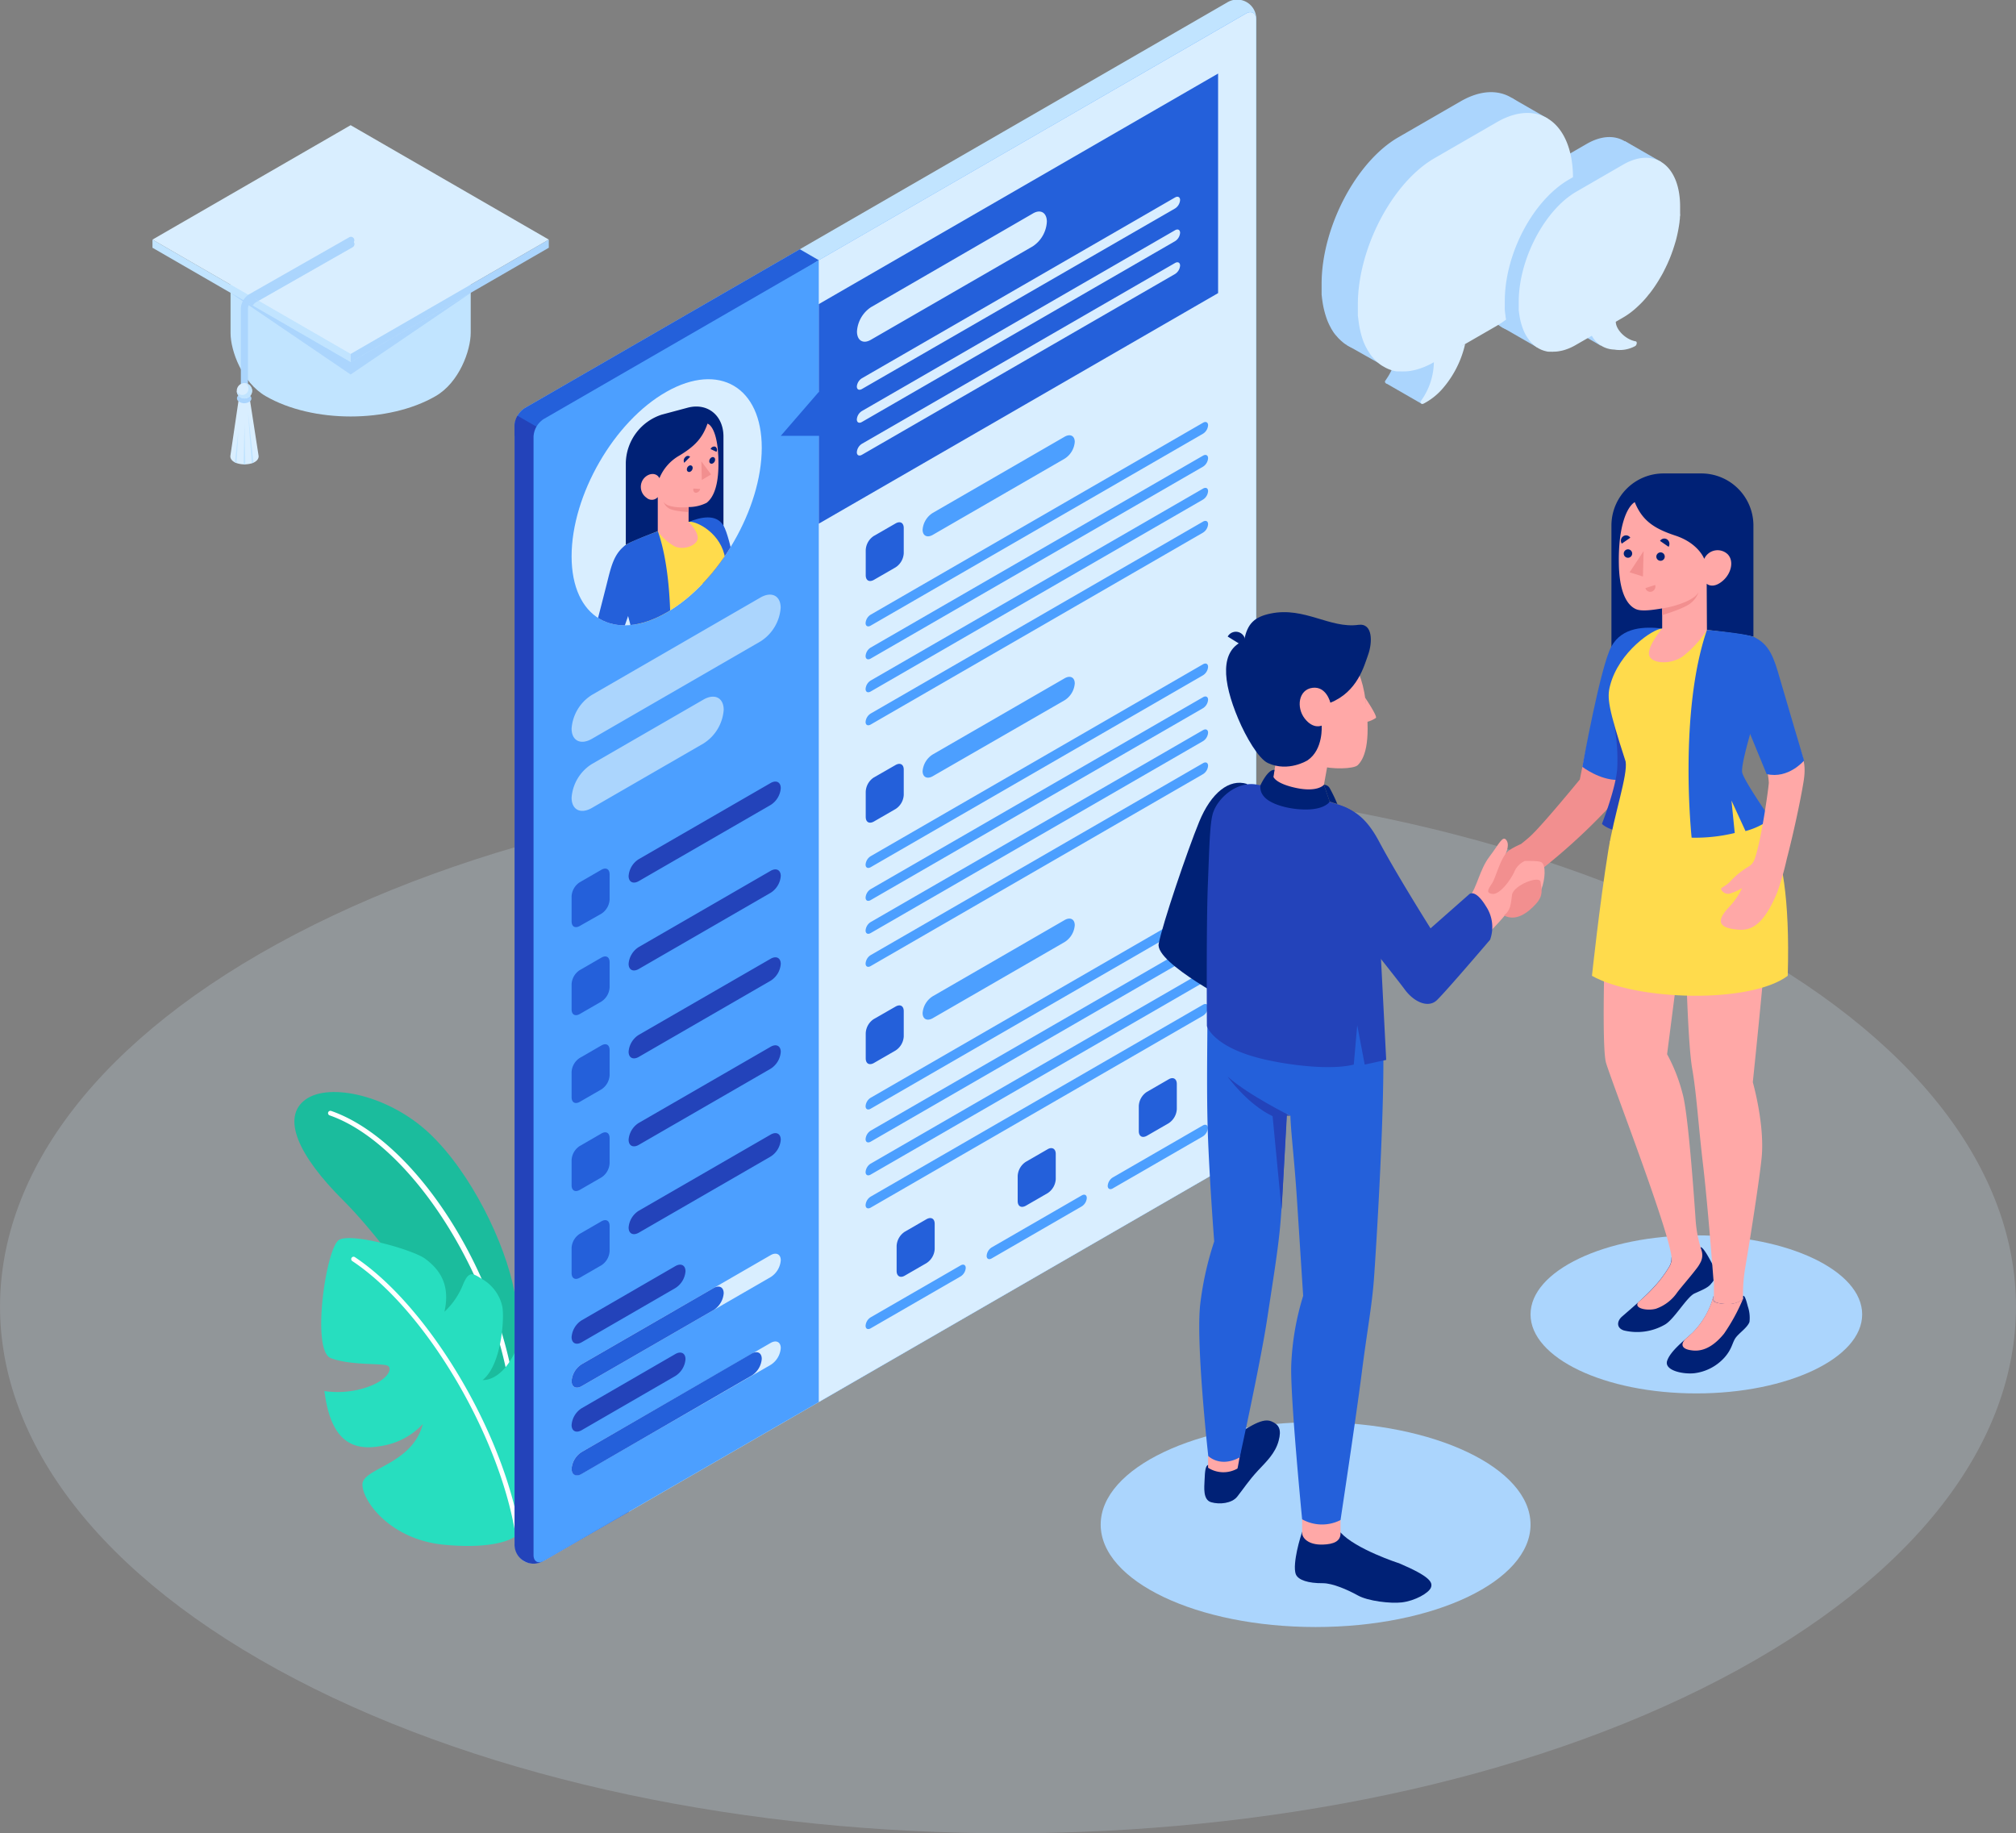 <svg xmlns="http://www.w3.org/2000/svg" xmlns:xlink="http://www.w3.org/1999/xlink" viewBox="0 0 430.64 391.59"><rect x="0" y="0" width="430.64" height="391.59" fill="#808080" stroke="none"/><defs><style>.cls-1{fill:none;}.cls-2{isolation:isolate;}.cls-3{opacity:0.2;}.cls-4{fill:#d9eeff;}.cls-5{fill:#1bbc9d;}.cls-6{fill:#fff;}.cls-7{fill:#27debf;}.cls-8{fill:#c1e4ff;}.cls-9{fill:#2460da;}.cls-10{fill:#2343ba;}.cls-11{fill:#4c9fff;}.cls-12{clip-path:url(#clip-path);}.cls-13{fill:#002176;}.cls-14{fill:#f28f8f;}.cls-15{fill:#ffdb4c;}.cls-16{fill:#ffa8a7;}.cls-17{fill:#ffc000;}.cls-18{fill:#abd5fd;}.cls-19{opacity:0.5;mix-blend-mode:multiply;}</style><clipPath id="clip-path" transform="translate(-34.68 -54.2)"><path class="cls-1" d="M177.09,137.86c-11.22,6.32-20.31,22.07-20.31,35.17s9.09,18.48,20.31,12,20.31-22.22,20.31-35.18S188.3,131.53,177.09,137.86Z"/></clipPath></defs><title>resume</title><g class="cls-2"><g id="Objects"><g class="cls-3"><path class="cls-4" d="M97.75,412.85c84.08,43.93,220.42,43.93,304.5,0s84.09-115.15,0-159.08-220.42-43.93-304.5,0S13.66,368.92,97.75,412.85Z" transform="translate(-34.68 -54.2)"/></g><path class="cls-5" d="M144.59,330.23c-2-10.56-9.32-25.61-18.25-34-8.59-8.06-21.34-10.87-26.42-7.15s-1.75,11.76,8.11,21.56c11.13,11.05,32.5,41.71,36.56,59.08Z" transform="translate(-34.68 -54.2)"/><path class="cls-6" d="M144.59,355.64a.51.51,0,0,1-.5-.46c-2.52-26.6-21.12-56.5-39-62.73a.51.51,0,0,1-.31-.64.51.51,0,0,1,.64-.31c18.54,6.45,37.09,36.17,39.69,63.59a.51.51,0,0,1-.45.55Z" transform="translate(-34.68 -54.2)"/><path class="cls-7" d="M144.59,382.49s-3.46,2.76-15,1.68-17.49-9.33-17.49-12.87,10.61-4.15,12.91-12.93a15.34,15.34,0,0,1-8.84,4.69c-6,1.13-10.82-.79-12.19-11.72a19.6,19.6,0,0,0,8.82-.73c4.75-1.53,5.88-4.14,4.64-4.7s-7.86,0-12.1-1.61-1-23.69,1.78-25.26,15.93,2.13,18.49,4.11c2.28,1.76,5.48,4.81,4,11.26a16.17,16.17,0,0,0,4-5.88c1.24-3,2.14-2.3,4-1.15a9,9,0,0,1,4.39,6c.45,2.8-.28,12.46-4.22,15.6,0,0,3.78.48,6.87-5.9,0,0,6,2.42,7.36,6.34S154.85,372.53,144.59,382.49Z" transform="translate(-34.68 -54.2)"/><path class="cls-6" d="M145.61,384.67a.51.51,0,0,1-.5-.44c-2.64-21.61-19.07-50-35.18-60.66a.5.5,0,0,1,.56-.84c16.31,10.85,33,39.53,35.61,61.38a.5.5,0,0,1-.43.56Z" transform="translate(-34.68 -54.2)"/><path class="cls-8" d="M146.62,387.69a4.65,4.65,0,0,1-2-3.67V145.11a4.78,4.78,0,0,1,2.17-3.75l150-86.62a4.07,4.07,0,0,1,6.23,3.6v238.9a4.78,4.78,0,0,1-2.17,3.75l-150,86.62A4.64,4.64,0,0,1,146.62,387.69Z" transform="translate(-34.68 -54.2)"/><path class="cls-9" d="M148.65,149.65l60.93-39.87-4.06-2.35-58.76,33.93a4.78,4.78,0,0,0-2.17,3.75v2.19Z" transform="translate(-34.68 -54.2)"/><path class="cls-10" d="M169,156.68,145.22,143a4.43,4.43,0,0,0-.63,2.13V384a4.07,4.07,0,0,0,6.23,3.59L169,377.14Z" transform="translate(-34.68 -54.2)"/><path class="cls-11" d="M150.82,387.61l150-86.62a4.78,4.78,0,0,0,2.17-3.75V58.34c0-1.38-1-1.94-2.17-1.25l-150,86.62a4.78,4.78,0,0,0-2.17,3.75v238.9C148.65,387.74,149.62,388.3,150.82,387.61Z" transform="translate(-34.68 -54.2)"/><path class="cls-4" d="M177.09,137.86c-11.22,6.32-20.31,22.07-20.31,35.17s9.09,18.48,20.31,12,20.31-22.22,20.31-35.18S188.3,131.53,177.09,137.86Z" transform="translate(-34.68 -54.2)"/><g class="cls-12"><path class="cls-13" d="M186.93,178.23l-16.26,4.36a1.77,1.77,0,0,1-2.31-1.86V153.05A11.1,11.1,0,0,1,176,142.78l5.56-1.49c4.23-1.13,7.66,1.63,7.66,6.16v27.69A3.35,3.35,0,0,1,186.93,178.23Z" transform="translate(-34.68 -54.2)"/><path class="cls-14" d="M187.71,185.39,186,177.84s0-10.19-1.45-11.13-1.87-1.12-1.87-1.12c1.86-.64,5.78-1.12,7,2.46,1.17,3.38,2.92,11.71,3.75,15.81Z" transform="translate(-34.68 -54.2)"/><path class="cls-9" d="M187.57,185.43l-5.8-19.75c2.57-1,5.87-1.83,7.47.82,1.44,2.38,3.74,14.85,4.19,17.36Z" transform="translate(-34.68 -54.2)"/><path class="cls-10" d="M188.35,185.22l-5.7,1.53a13,13,0,0,1,1.59-4.65,9.28,9.28,0,0,1,4.68-3.51A33.32,33.32,0,0,0,188.35,185.22Z" transform="translate(-34.68 -54.2)"/><path class="cls-15" d="M187.13,185.55l-16,4.27-1.76-5.45s4.67-10.93-1.1-13.74c.73-.55,6.88-2.95,6.88-2.95l6.61-2c1.26-.34,6.35,1.92,7.64,6.93.46,1.77.3,3.36-2.29,12.58C187.14,185.31,187.13,185.43,187.13,185.55Z" transform="translate(-34.68 -54.2)"/><path class="cls-16" d="M185.81,144.69c1.1.4,2.46,3,2.33,9.27-.11,5.32-1.71,7-2.51,7.64a8.6,8.6,0,0,1-3.86.91v3.17s2.08,2,1.95,3.52-3,2.6-4.94,1.7a11.16,11.16,0,0,1-3.59-3.22l0-7.3a1.68,1.68,0,0,1-2.39.15,2.83,2.83,0,0,1-.69-4c1-1.31,2.75-1.5,3.43-.19a9.87,9.87,0,0,1,4.3-4.85C183,149.57,184.72,147.86,185.81,144.69Z" transform="translate(-34.68 -54.2)"/><path class="cls-13" d="M182.64,154.11a.92.92,0,0,1-.59.88.49.49,0,0,1-.65-.48.92.92,0,0,1,.59-.88A.49.49,0,0,1,182.64,154.11Z" transform="translate(-34.68 -54.2)"/><path class="cls-14" d="M182.8,158.55l1.44.1a1,1,0,0,1-.93.81C182.91,159.43,182.68,159,182.8,158.55Z" transform="translate(-34.68 -54.2)"/><path class="cls-13" d="M187.72,150.71l-1.25-.59a.84.84,0,0,1,1-.51A.79.79,0,0,1,187.72,150.71Z" transform="translate(-34.68 -54.2)"/><path class="cls-13" d="M180.84,153.05l1.25-1.27a.67.67,0,0,0-1,.05A1,1,0,0,0,180.84,153.05Z" transform="translate(-34.68 -54.2)"/><path class="cls-13" d="M187.43,152.35a.91.91,0,0,1-.59.88.49.49,0,0,1-.65-.49.93.93,0,0,1,.59-.88A.49.49,0,0,1,187.43,152.35Z" transform="translate(-34.68 -54.2)"/><polygon class="cls-14" points="149.82 98.55 149.92 102.52 151.89 101.34 149.82 98.55"/><path class="cls-14" d="M181.77,162.51c-1.58.2-4.84.07-5.35-1.17a2.54,2.54,0,0,0,1.14,1.45c1,.64,4.21.78,4.21.78Z" transform="translate(-34.68 -54.2)"/><polygon class="cls-17" points="136.54 135.61 135.87 133.23 137.63 135.31 136.54 135.61"/><path class="cls-9" d="M169.91,190.16A70.19,70.19,0,0,0,167,180.1c-1.68-4.61.2-8.59,1.33-9.47s6.88-2.95,6.88-2.95c2.08,5.92,2.65,13.85,2.7,20.34Z" transform="translate(-34.68 -54.2)"/><path class="cls-9" d="M167.07,190.92l-5.71,1.53a3.51,3.51,0,0,1-.45-.36s2.7-10.42,3.56-13.88,1.52-5.84,3.84-7.58c4.17,2.71,2.24,10.24,2.24,10.24Z" transform="translate(-34.68 -54.2)"/></g><path class="cls-18" d="M161.11,202.64l36-20.8c2.39-1.38,4.33-.4,4.33,2.19a9.29,9.29,0,0,1-4.33,7.19l-36,20.8c-2.4,1.38-4.33.4-4.33-2.19A9.26,9.26,0,0,1,161.11,202.64Z" transform="translate(-34.68 -54.2)"/><path class="cls-18" d="M161.11,217.4l23.83-13.76c2.39-1.38,4.33-.4,4.33,2.19a9.29,9.29,0,0,1-4.33,7.19l-23.83,13.76c-2.4,1.38-4.33.4-4.33-2.19A9.26,9.26,0,0,1,161.11,217.4Z" transform="translate(-34.68 -54.2)"/><path class="cls-9" d="M158.51,242.66l4.66-2.69c1-.55,1.73-.1,1.73,1v5.38a3.83,3.83,0,0,1-1.73,3L158.51,252c-1,.56-1.73.11-1.73-1v-5.38A3.84,3.84,0,0,1,158.51,242.66Z" transform="translate(-34.68 -54.2)"/><path class="cls-10" d="M171.13,237.72l28.16-16.26c1.2-.69,2.17-.2,2.17,1.1a4.64,4.64,0,0,1-2.17,3.59l-28.16,16.26c-1.2.69-2.17.2-2.17-1.09A4.64,4.64,0,0,1,171.13,237.72Z" transform="translate(-34.68 -54.2)"/><path class="cls-9" d="M158.51,261.43l4.66-2.69c1-.56,1.73-.11,1.73,1v5.38a3.86,3.86,0,0,1-1.73,3l-4.66,2.69c-1,.55-1.73.1-1.73-1v-5.38A3.81,3.81,0,0,1,158.51,261.43Z" transform="translate(-34.68 -54.2)"/><path class="cls-10" d="M171.13,256.49l28.16-16.27c1.2-.69,2.17-.2,2.17,1.1a4.64,4.64,0,0,1-2.17,3.59l-28.16,16.27c-1.2.69-2.17.2-2.17-1.1A4.64,4.64,0,0,1,171.13,256.49Z" transform="translate(-34.68 -54.2)"/><path class="cls-9" d="M158.51,280.19l4.66-2.69c1-.56,1.73-.11,1.73,1v5.38a3.85,3.85,0,0,1-1.73,3l-4.66,2.69c-1,.55-1.73.1-1.73-1v-5.38A3.81,3.81,0,0,1,158.51,280.19Z" transform="translate(-34.68 -54.2)"/><path class="cls-10" d="M171.13,275.25,199.29,259c1.2-.69,2.17-.2,2.17,1.1a4.62,4.62,0,0,1-2.17,3.59l-28.16,16.27c-1.2.69-2.17.2-2.17-1.1A4.64,4.64,0,0,1,171.13,275.25Z" transform="translate(-34.68 -54.2)"/><path class="cls-9" d="M158.51,299l4.66-2.69c1-.56,1.73-.11,1.73,1v5.38a3.85,3.85,0,0,1-1.73,3l-4.66,2.69c-1,.55-1.73.1-1.73-1V302A3.81,3.81,0,0,1,158.51,299Z" transform="translate(-34.68 -54.2)"/><path class="cls-10" d="M171.13,294.06l28.16-16.26c1.2-.7,2.17-.2,2.17,1.09a4.64,4.64,0,0,1-2.17,3.6l-28.16,16.26c-1.2.69-2.17.2-2.17-1.1A4.64,4.64,0,0,1,171.13,294.06Z" transform="translate(-34.68 -54.2)"/><path class="cls-9" d="M158.51,317.76l4.66-2.69c1-.56,1.73-.11,1.73,1v5.38a3.85,3.85,0,0,1-1.73,3l-4.66,2.69c-1,.55-1.73.1-1.73-1v-5.38A3.81,3.81,0,0,1,158.51,317.76Z" transform="translate(-34.68 -54.2)"/><path class="cls-10" d="M171.13,312.82l28.16-16.26c1.2-.7,2.17-.2,2.17,1.09a4.64,4.64,0,0,1-2.17,3.6l-28.16,16.26c-1.2.69-2.17.2-2.17-1.1A4.64,4.64,0,0,1,171.13,312.82Z" transform="translate(-34.68 -54.2)"/><path class="cls-10" d="M158.94,336.22l20-11.57c1.2-.69,2.17-.2,2.17,1.1a4.64,4.64,0,0,1-2.17,3.59l-20,11.57c-1.19.69-2.16.2-2.16-1.09A4.65,4.65,0,0,1,158.94,336.22Z" transform="translate(-34.68 -54.2)"/><path class="cls-4" d="M158.94,345.6l40.35-23.29c1.2-.69,2.17-.2,2.17,1.09a4.64,4.64,0,0,1-2.17,3.6l-40.35,23.29c-1.19.69-2.16.2-2.16-1.09A4.65,4.65,0,0,1,158.94,345.6Z" transform="translate(-34.68 -54.2)"/><path class="cls-9" d="M158.94,345.6l28.17-16.26c1.19-.69,2.16-.2,2.16,1.1a4.65,4.65,0,0,1-2.16,3.59l-28.17,16.26c-1.19.69-2.16.2-2.16-1.09A4.65,4.65,0,0,1,158.94,345.6Z" transform="translate(-34.68 -54.2)"/><path class="cls-10" d="M158.94,355l20-11.57c1.2-.69,2.17-.2,2.17,1.1a4.64,4.64,0,0,1-2.17,3.59l-20,11.57c-1.19.69-2.16.2-2.16-1.09A4.65,4.65,0,0,1,158.94,355Z" transform="translate(-34.68 -54.2)"/><path class="cls-4" d="M158.94,364.35l40.35-23.29c1.2-.69,2.17-.2,2.17,1.09a4.64,4.64,0,0,1-2.17,3.6L158.94,369c-1.19.7-2.16.2-2.16-1.09A4.65,4.65,0,0,1,158.94,364.35Z" transform="translate(-34.68 -54.2)"/><path class="cls-9" d="M158.94,364.35l36.29-21c1.2-.69,2.17-.2,2.17,1.1a4.64,4.64,0,0,1-2.17,3.59l-36.29,21c-1.19.7-2.16.2-2.16-1.09A4.65,4.65,0,0,1,158.94,364.35Z" transform="translate(-34.68 -54.2)"/><path class="cls-4" d="M300.84,57.09l-91.26,52.69v243.9L300.84,301a4.78,4.78,0,0,0,2.17-3.75V58.34C303,57,302,56.4,300.84,57.09Z" transform="translate(-34.68 -54.2)"/><polygon class="cls-9" points="174.9 64.96 174.9 83.72 166.78 93.1 174.9 93.1 174.9 111.86 260.2 62.61 260.2 15.71 174.9 64.96"/><path class="cls-4" d="M220.74,119.81l34.56-20c1.67-1,3-.18,3,1.75v0a6.72,6.72,0,0,1-3,5.25l-34.56,19.95c-1.68,1-3,.18-3-1.75v0A6.69,6.69,0,0,1,220.74,119.81Z" transform="translate(-34.68 -54.2)"/><path class="cls-4" d="M218.79,135l66.89-38.62c.6-.34,1.08-.1,1.08.55a2.32,2.32,0,0,1-1.08,1.8L218.79,137.3c-.6.34-1.08.1-1.08-.55A2.32,2.32,0,0,1,218.79,135Z" transform="translate(-34.68 -54.2)"/><path class="cls-4" d="M218.79,142l66.89-38.62c.6-.35,1.08-.1,1.08.55a2.3,2.3,0,0,1-1.08,1.79l-66.89,38.62c-.6.35-1.08.1-1.08-.55A2.3,2.3,0,0,1,218.79,142Z" transform="translate(-34.68 -54.2)"/><path class="cls-4" d="M218.79,149l66.89-38.62c.6-.34,1.08-.1,1.08.55a2.32,2.32,0,0,1-1.08,1.8l-66.89,38.62c-.6.34-1.08.1-1.08-.55A2.32,2.32,0,0,1,218.79,149Z" transform="translate(-34.68 -54.2)"/><path class="cls-9" d="M221.31,168.7,226,166c1-.56,1.73-.11,1.73,1v5.38a3.84,3.84,0,0,1-1.73,3l-4.66,2.69c-1,.55-1.73.1-1.73-1V171.7A3.81,3.81,0,0,1,221.31,168.7Z" transform="translate(-34.68 -54.2)"/><path class="cls-11" d="M233.93,163.76l28.16-16.27c1.2-.69,2.17-.2,2.17,1.1a4.64,4.64,0,0,1-2.17,3.59l-28.16,16.27c-1.2.69-2.17.2-2.17-1.1A4.64,4.64,0,0,1,233.93,163.76Z" transform="translate(-34.68 -54.2)"/><path class="cls-11" d="M220.66,185.5l71-41c.6-.35,1.08-.1,1.08.54a2.31,2.31,0,0,1-1.08,1.8l-71,41c-.6.35-1.08.1-1.08-.55A2.3,2.3,0,0,1,220.66,185.5Z" transform="translate(-34.68 -54.2)"/><path class="cls-11" d="M220.66,192.53l71-41c.6-.34,1.08-.1,1.08.55a2.32,2.32,0,0,1-1.08,1.8l-71,41c-.6.34-1.08.1-1.08-.55A2.32,2.32,0,0,1,220.66,192.53Z" transform="translate(-34.68 -54.2)"/><path class="cls-11" d="M220.66,199.57l71-41c.6-.35,1.08-.1,1.08.54a2.31,2.31,0,0,1-1.08,1.8l-71,41c-.6.35-1.08.1-1.08-.54A2.31,2.31,0,0,1,220.66,199.57Z" transform="translate(-34.68 -54.2)"/><path class="cls-11" d="M220.66,206.62l71-41c.6-.34,1.08-.1,1.08.55a2.32,2.32,0,0,1-1.08,1.8l-71,41c-.6.34-1.08.1-1.08-.55A2.32,2.32,0,0,1,220.66,206.62Z" transform="translate(-34.68 -54.2)"/><path class="cls-9" d="M221.31,220.29,226,217.6c1-.55,1.73-.1,1.73,1V224a3.81,3.81,0,0,1-1.73,3l-4.66,2.69c-1,.55-1.73.11-1.73-1v-5.38A3.82,3.82,0,0,1,221.31,220.29Z" transform="translate(-34.68 -54.2)"/><path class="cls-11" d="M233.93,215.35l28.16-16.26c1.2-.69,2.17-.2,2.17,1.09a4.64,4.64,0,0,1-2.17,3.6L233.93,220c-1.2.69-2.17.2-2.17-1.09A4.64,4.64,0,0,1,233.93,215.35Z" transform="translate(-34.68 -54.2)"/><path class="cls-11" d="M220.66,237.09l71-41c.6-.34,1.08-.1,1.08.55a2.32,2.32,0,0,1-1.08,1.8l-71,41c-.6.34-1.08.1-1.08-.55A2.32,2.32,0,0,1,220.66,237.09Z" transform="translate(-34.68 -54.2)"/><path class="cls-11" d="M220.66,244.13l71-41c.6-.35,1.08-.1,1.08.54a2.31,2.31,0,0,1-1.08,1.8l-71,41c-.6.35-1.08.1-1.08-.54A2.31,2.31,0,0,1,220.66,244.13Z" transform="translate(-34.68 -54.2)"/><path class="cls-11" d="M220.66,251.16l71-41c.6-.34,1.08-.1,1.08.55a2.32,2.32,0,0,1-1.08,1.8l-71,41c-.6.34-1.08.1-1.08-.55A2.32,2.32,0,0,1,220.66,251.16Z" transform="translate(-34.68 -54.2)"/><path class="cls-11" d="M220.66,258.22l71-41c.6-.35,1.08-.1,1.08.55a2.3,2.3,0,0,1-1.08,1.79l-71,41c-.6.35-1.08.1-1.08-.54A2.31,2.31,0,0,1,220.66,258.22Z" transform="translate(-34.68 -54.2)"/><path class="cls-9" d="M221.31,271.89,226,269.2c1-.56,1.73-.11,1.73,1v5.38a3.82,3.82,0,0,1-1.73,3l-4.66,2.69c-1,.55-1.73.1-1.73-1v-5.38A3.81,3.81,0,0,1,221.31,271.89Z" transform="translate(-34.68 -54.2)"/><path class="cls-11" d="M233.93,267l28.16-16.27c1.2-.69,2.17-.2,2.17,1.1a4.65,4.65,0,0,1-2.17,3.6l-28.16,16.26c-1.2.69-2.17.2-2.17-1.1A4.64,4.64,0,0,1,233.93,267Z" transform="translate(-34.68 -54.2)"/><path class="cls-11" d="M220.66,288.69l71-41c.6-.35,1.08-.1,1.08.54a2.31,2.31,0,0,1-1.08,1.8l-71,41c-.6.35-1.08.1-1.08-.54A2.31,2.31,0,0,1,220.66,288.69Z" transform="translate(-34.68 -54.2)"/><path class="cls-11" d="M220.66,295.72l71-41c.6-.34,1.08-.1,1.08.55a2.32,2.32,0,0,1-1.08,1.8l-71,41c-.6.34-1.08.1-1.08-.55A2.32,2.32,0,0,1,220.66,295.72Z" transform="translate(-34.68 -54.2)"/><path class="cls-11" d="M220.66,302.76l71-41c.6-.35,1.08-.1,1.08.54a2.31,2.31,0,0,1-1.08,1.8l-71,41c-.6.35-1.08.1-1.08-.54A2.31,2.31,0,0,1,220.66,302.76Z" transform="translate(-34.68 -54.2)"/><path class="cls-11" d="M220.66,309.81l71-41c.6-.34,1.08-.1,1.08.55a2.32,2.32,0,0,1-1.08,1.8l-71,41c-.6.34-1.08.1-1.08-.55A2.32,2.32,0,0,1,220.66,309.81Z" transform="translate(-34.68 -54.2)"/><path class="cls-9" d="M227.94,317.31l4.66-2.69c1-.55,1.74-.1,1.74,1V321a3.82,3.82,0,0,1-1.74,3l-4.66,2.69c-.95.56-1.73.11-1.73-1v-5.38A3.86,3.86,0,0,1,227.94,317.31Z" transform="translate(-34.68 -54.2)"/><path class="cls-11" d="M220.66,335.59l19.23-11.1c.6-.34,1.08-.1,1.08.55a2.32,2.32,0,0,1-1.08,1.8l-19.23,11.1c-.6.34-1.08.1-1.08-.55A2.32,2.32,0,0,1,220.66,335.59Z" transform="translate(-34.68 -54.2)"/><path class="cls-9" d="M253.81,302.37l4.66-2.69c.95-.55,1.73-.1,1.73,1v5.38a3.83,3.83,0,0,1-1.73,3l-4.66,2.69c-1,.55-1.74.11-1.74-1v-5.38A3.83,3.83,0,0,1,253.81,302.37Z" transform="translate(-34.68 -54.2)"/><path class="cls-11" d="M246.52,320.65l19.23-11.1c.6-.35,1.08-.1,1.08.55a2.3,2.3,0,0,1-1.08,1.79L246.52,323c-.6.35-1.08.1-1.08-.54A2.31,2.31,0,0,1,246.52,320.65Z" transform="translate(-34.68 -54.2)"/><path class="cls-9" d="M279.67,287.43l4.66-2.69c.95-.56,1.73-.11,1.73,1v5.38a3.85,3.85,0,0,1-1.73,3l-4.66,2.69c-1,.55-1.73.1-1.73-1v-5.38A3.81,3.81,0,0,1,279.67,287.43Z" transform="translate(-34.68 -54.2)"/><path class="cls-11" d="M272.38,305.71l19.23-11.1c.6-.35,1.08-.1,1.08.54a2.31,2.31,0,0,1-1.08,1.8l-19.23,11.1c-.59.35-1.08.1-1.08-.55A2.33,2.33,0,0,1,272.38,305.71Z" transform="translate(-34.68 -54.2)"/><polygon class="cls-18" points="341.93 73.83 334.19 69.37 338.45 68.47 342.68 71.43 341.93 73.83"/><path class="cls-18" d="M363.08,88.2c0-12-7.35-17.57-16.38-12.36l-13.34,7.7c-9,5.21-16.37,19.25-16.37,31.29,0,.49,0,1,0,1.43,0,.27,0,.5,0,.76s.05.47.07.7.06.53.1.79a19.76,19.76,0,0,0,1.06,4.16c.21.5.43,1,.67,1.42a5.51,5.51,0,0,0,.38.67l.13.21a6.31,6.31,0,0,0,.77,1c.16.18.31.37.48.54l.52.5c.18.14.35.31.54.45a4.42,4.42,0,0,0,.57.39l.59.34a7.72,7.72,0,0,0,2.45.83.42.42,0,0,1,.2,0c.23,0,.44.05.67.05a4.45,4.45,0,0,0,.73,0,8,8,0,0,0,1.91-.21,11.27,11.27,0,0,0,1.11-.28v0a15.28,15.28,0,0,0,3.34-1.48l13.34-7.7a22.44,22.44,0,0,0,2.62-1.78c0-.16,0-.3,0-.45s0-.47,0-.65c0-.4,0-.81,0-1.22C349.21,105.07,355.37,93,363.08,88.2Z" transform="translate(-34.68 -54.2)"/><path class="cls-18" d="M365.33,79.55l-7.75-4.46c.05,0,.79,5.39.79,5.39l5.75.68Z" transform="translate(-34.68 -54.2)"/><polygon class="cls-18" points="294.84 77.75 287.67 73.7 291.99 71.84 294.84 77.75"/><path class="cls-18" d="M333.36,127.22a14.59,14.59,0,0,1-2.73,8.25c-.32.42.17.79.53.6a13.82,13.82,0,0,0,4.26-3.43,21.71,21.71,0,0,0,4.61-9.27Z" transform="translate(-34.68 -54.2)"/><path class="cls-18" d="M330.71,136.05l7.75,4.46s4.35-3.67,4.35-11.1l-8.41-.57S334.2,133.68,330.71,136.05Z" transform="translate(-34.68 -54.2)"/><path class="cls-18" d="M351.35,114.19q0,.56,0,1.08c0,.2,0,.37,0,.56s0,.35.06.53,0,.4.07.6a12.87,12.87,0,0,0,.62,2.6,3.43,3.43,0,0,0,.16.45,6.14,6.14,0,0,0,.25.59,4.53,4.53,0,0,0,.27.54,3.41,3.41,0,0,0,.28.5l.1.16a7.64,7.64,0,0,0,.58.79,3.52,3.52,0,0,0,.36.41l.38.37a4.35,4.35,0,0,0,.41.34,4,4,0,0,0,.43.29c.15.09.29.18.45.26l.46.22.48.17h0a8.89,8.89,0,0,0,.89.22l.15,0a2.74,2.74,0,0,0,.5,0,2.4,2.4,0,0,0,.54,0,6.39,6.39,0,0,0,1.28-.13,8.84,8.84,0,0,0,1-.23,11.56,11.56,0,0,0,2.51-1.11l10-5.78a16.06,16.06,0,0,0,2.51-1.79h0c.28-.24.56-.5.84-.76a18.46,18.46,0,0,0,1.43-1.49L379,113c.17-.2.33-.41.5-.62a1,1,0,0,1,.15-.2,28.61,28.61,0,0,0,1.84-2.75c.15-.25.29-.51.44-.77s.29-.52.43-.79.27-.54.41-.8l.38-.82c.13-.27.25-.56.37-.82.21-.48.4-1,.57-1.46,0-.09.07-.18.1-.27.11-.28.2-.56.29-.84.18-.54.34-1.08.5-1.64a30.64,30.64,0,0,0,.79-4c0-.23.05-.45.08-.68s0-.39.05-.59,0-.4,0-.6q0-.56,0-1.11c0-9-5.51-13.21-12.29-9.3l-10,5.79C356.86,94.62,351.35,105.15,351.35,114.19Z" transform="translate(-34.68 -54.2)"/><polygon class="cls-18" points="354.83 34.58 347.14 30.16 344.24 32.2 353.21 37.63 354.83 34.58"/><polygon class="cls-18" points="328.43 74.25 320.7 69.8 326.76 67.99 328.43 74.25"/><path class="cls-18" d="M372.13,118.59c0,1.6,2,3.78,4.29,4.19.31.06.23.74-.14,1a6.92,6.92,0,0,1-4.47.74,5.61,5.61,0,0,1-4.8-3Z" transform="translate(-34.68 -54.2)"/><path class="cls-4" d="M354.44,80.29,341.09,88c-9,5.21-16.36,19.25-16.36,31.28,0,.5,0,1,0,1.44,0,.27,0,.5,0,.76s.05.46.08.69.06.55.1.8a19.51,19.51,0,0,0,1,4.15c.21.51.43,1,.67,1.43a5.19,5.19,0,0,0,.38.66,1.91,1.91,0,0,0,.14.21,6.51,6.51,0,0,0,.76,1.06c.16.18.32.38.49.54l.51.5c.18.14.36.31.54.45a5.23,5.23,0,0,0,.57.39l.6.34a7.75,7.75,0,0,0,2.44.83.31.31,0,0,1,.2,0c.23,0,.45,0,.67,0a6,6,0,0,0,.73,0,8.46,8.46,0,0,0,1.91-.21,11.27,11.27,0,0,0,1.11-.28v0a16,16,0,0,0,3.34-1.47h0a14.49,14.49,0,0,1-2.74,8.24c-.32.43.17.8.54.61a13.73,13.73,0,0,0,4.26-3.44,21.85,21.85,0,0,0,4.61-9.26l-1,.55,7.63-4.4a20.61,20.61,0,0,0,2.13-1.41,6.51,6.51,0,0,1-.13-.77c0-.17-.06-.42-.08-.68a5.77,5.77,0,0,1-.07-.67v-.12a4.19,4.19,0,0,1,0-.5c0-.38,0-.78,0-1.18,0-10.12,6-21.53,13.72-26l.85-.5C370.61,80.47,363.34,75.15,354.44,80.29Z" transform="translate(-34.68 -54.2)"/><path class="cls-4" d="M381.39,89.37l-10,5.78c-6.77,3.92-12.29,14.45-12.29,23.49,0,.37,0,.73,0,1.08s0,.37,0,.56,0,.35.05.53a5.59,5.59,0,0,0,.08.59,12.18,12.18,0,0,0,.62,2.61,2.41,2.41,0,0,0,.16.45,5,5,0,0,0,.24.58,5.64,5.64,0,0,0,.27.55,3.45,3.45,0,0,0,.29.5.76.76,0,0,0,.09.16c.19.28.38.54.58.79a4.89,4.89,0,0,0,.37.41l.38.37a4.35,4.35,0,0,0,.41.34,3.13,3.13,0,0,0,.42.29c.15.09.29.18.45.26l.46.22.48.17h0a8.89,8.89,0,0,0,.89.22l.15,0a2.74,2.74,0,0,0,.5,0,2,2,0,0,0,.55,0,6.49,6.49,0,0,0,1.28-.12,9.22,9.22,0,0,0,1-.23,11.15,11.15,0,0,0,2.51-1.11l3.38-1.94a5.61,5.61,0,0,0,4.8,2.95,6.93,6.93,0,0,0,4.47-.75c.36-.23.45-.91.13-1-2.29-.41-4.28-2.59-4.28-4.19l1.52-.88a16.54,16.54,0,0,0,2.51-1.79h0c.28-.24.56-.5.83-.76a18.56,18.56,0,0,0,1.44-1.49c.18-.21.36-.41.54-.65s.33-.4.5-.61l.15-.2a28.61,28.61,0,0,0,1.84-2.75l.45-.77c.15-.26.29-.52.43-.79s.26-.54.4-.8l.39-.82c.13-.28.24-.56.36-.82.21-.48.41-1,.58-1.46l.09-.27c.11-.28.21-.56.29-.84.19-.55.34-1.08.51-1.64a30.64,30.64,0,0,0,.79-4c0-.23.05-.45.07-.68s0-.4.05-.59,0-.4,0-.6c0-.37,0-.75,0-1.12C393.68,89.63,388.16,85.46,381.39,89.37Z" transform="translate(-34.68 -54.2)"/><path class="cls-8" d="M83.93,125.33V105.52h0c-.06-3.84,2.44-7.69,7.51-10.61,10-5.79,26.26-5.79,36.28,0,5.07,2.92,7.57,6.77,7.51,10.61h0v19.74c0,3.82-2.46,10.65-7.51,13.56-10,5.79-26.26,5.79-36.28,0-5-2.88-7.5-9.66-7.51-13.45h0Z" transform="translate(-34.68 -54.2)"/><polygon class="cls-4" points="74.9 26.74 117.23 51.18 74.9 75.62 32.57 51.18 74.9 26.74"/><path class="cls-18" d="M88.4,117.59l20.85-11.9A.75.75,0,0,1,110,107L89.89,118.45Z" transform="translate(-34.68 -54.2)"/><polygon class="cls-18" points="117.23 51.18 117.23 52.92 74.9 77.36 74.9 75.62 117.23 51.18"/><polygon class="cls-8" points="32.57 51.18 32.57 52.92 74.9 77.36 74.9 75.62 32.57 51.18"/><path class="cls-18" d="M87.35,118.73l1.29.74a2.24,2.24,0,0,1,.79-.77l.45-.26-1.47-.84A3.46,3.46,0,0,0,87.35,118.73Z" transform="translate(-34.68 -54.2)"/><g class="cls-19"><path class="cls-18" d="M88.4,117.59l20.85-11.9A.75.75,0,0,1,110,107L89.89,118.45Z" transform="translate(-34.68 -54.2)"/></g><g class="cls-19"><path class="cls-18" d="M87.35,118.73l1.29.74a2.24,2.24,0,0,1,.79-.77l.45-.26-1.47-.84A3.46,3.46,0,0,0,87.35,118.73Z" transform="translate(-34.68 -54.2)"/></g><polygon class="cls-18" points="100.6 62.52 74.9 79.98 49.27 62.56 74.9 77.36 100.6 62.52"/><g class="cls-19"><polygon class="cls-18" points="100.6 62.52 74.9 79.98 49.27 62.56 74.9 77.36 100.6 62.52"/></g><path class="cls-4" d="M85.7,139.31a2.53,2.53,0,0,0,2.32,0l1.91,12.33c0,2.33-6.05,2.33-6.05,0Z" transform="translate(-34.68 -54.2)"/><path class="cls-8" d="M85.59,146.35l-.38,6.76a1.94,1.94,0,0,1-.36-.15Z" transform="translate(-34.68 -54.2)"/><path class="cls-8" d="M88.45,153.16l-.8-11L88.84,153A3.54,3.54,0,0,1,88.45,153.16Z" transform="translate(-34.68 -54.2)"/><path class="cls-8" d="M87.09,153.38h-.38l.2-8.73Z" transform="translate(-34.68 -54.2)"/><path class="cls-18" d="M86.85,140.34a2.17,2.17,0,0,0,1.23-.42.74.74,0,0,0,.18-1,.73.73,0,0,0-1-.19.51.51,0,0,1-.71,0,.75.75,0,1,0-.89,1.2A2.06,2.06,0,0,0,86.85,140.34Z" transform="translate(-34.68 -54.2)"/><path class="cls-18" d="M86.9,138.42a.74.74,0,0,0,.75-.74V120.2a2.25,2.25,0,0,1,1.12-1.94L110,106.16a.74.74,0,0,0,.28-1,.73.73,0,0,0-1-.28L88,117a3.74,3.74,0,0,0-1.87,3.23v17.48A.74.74,0,0,0,86.9,138.42Z" transform="translate(-34.68 -54.2)"/><path class="cls-4" d="M88.54,137.68a1.64,1.64,0,1,0-1.64,1.63A1.63,1.63,0,0,0,88.54,137.68Z" transform="translate(-34.68 -54.2)"/><path class="cls-8" d="M85.28,137.77a1.27,1.27,0,0,0,1.82.62,1.36,1.36,0,0,0,0-2.33,1.63,1.63,0,1,1-1.85,1.71Z" transform="translate(-34.68 -54.2)"/><ellipse class="cls-18" cx="281.03" cy="325.66" rx="45.91" ry="21.88"/><path class="cls-13" d="M301.05,221.65c-3.78-1.18-7.66,1.88-10.2,8.06s-7.87,21.9-8.66,26.09,17.09,13.31,16.59,13.07S301.05,221.65,301.05,221.65Z" transform="translate(-34.68 -54.2)"/><path class="cls-13" d="M292.74,367.11c-.54.2-.67,1.22-.75,3.24-.06,1.53-.39,4.2,1.4,4.73s4.42.26,5.57-1.18c1.43-1.8,2.4-3.38,4.44-5.58,1.78-1.9,3.69-3.68,4.41-6.35.65-2.42.11-3.46-1.54-4.16-2.26-1-5.82,2.18-7.59,2.68C297.15,360.92,293.27,366.91,292.74,367.11Z" transform="translate(-34.68 -54.2)"/><path class="cls-16" d="M292.74,365.24v2.48a6.08,6.08,0,0,0,6.27.17c.11-.24.65-3.55.65-3.55Z" transform="translate(-34.68 -54.2)"/><path class="cls-13" d="M312.83,381.41s-.71,2.16-1.09,4c-.31,1.5-.74,4-.22,5.14s2.58,1.86,5.75,1.83c2.06,0,5.27,1.39,7.46,2.61s7,1.77,9.39,1.49c2.82-.33,5.75-2,6.21-3.14s-.15-2.39-6.81-5.23c-.06,0-9.26-3-12.49-6.57Z" transform="translate(-34.68 -54.2)"/><path class="cls-16" d="M312.83,378.73s0,1.84,0,2.89,1.24,2.62,4.46,2.51c2.26-.08,3.83-.69,3.74-2.55v-2.69Z" transform="translate(-34.68 -54.2)"/><path class="cls-9" d="M291.12,332.31a67.94,67.94,0,0,1,2.93-12.93s-.88-11.15-1.31-21.72c-.46-11.42,0-25.78-.19-28.62,0,0,36.85-7.46,37.51,5.74s-1.46,46.8-1.89,52.6-1.44,10.93-2.64,20.33-4.5,31.18-4.5,31.18a8.7,8.7,0,0,1-8.2-.16s-2.59-26.4-2.32-33.09A57.57,57.57,0,0,1,313.05,331l-1.31-20.35c-.62-9.47-1.27-14-1.42-18.13l-.79-.4s-.81,16.34-1.24,22.14-1.36,11.36-3,22.13c-1.46,9.34-5.79,29.11-5.79,29.11-4.21,2.28-6.72-.29-6.72-.29S290,340.41,291.12,332.31Z" transform="translate(-34.68 -54.2)"/><path class="cls-10" d="M310.32,292.55s-8.94-4.41-13.41-8.38c0,0,4.15,5.85,9.61,8.45,0,0,1.94,20.29,1.93,19.89l1.12-20Z" transform="translate(-34.68 -54.2)"/><polygon class="cls-16" points="283.6 163.27 281.42 175.27 270.57 174.48 272.85 160.87 283.6 163.27"/><path class="cls-10" d="M293.81,227.8c1.07-3.26,5.21-6.81,9.35-6a121.59,121.59,0,0,1,18.15,4.53c3.79,1.35,7.24,4.63,7.56,17.11l1.92,37.16-4.59,1-1.6-8.42-.74,8.42c-4.8,1.2-13.13.21-18.6-1-11.4-2.49-12.77-7.22-12.77-7.22s-.15-20.91.19-29.94C293,235.72,293.07,230,293.81,227.8Z" transform="translate(-34.68 -54.2)"/><path class="cls-16" d="M326.3,203.25s2.63,3.89,2.29,4.3a6,6,0,0,1-2,.87Z" transform="translate(-34.68 -54.2)"/><path class="cls-16" d="M318.28,190.93c2.53,1.28,6.9,3.64,8.1,12.89,1.24,9.5-.39,12.56-1.67,13.82-.87.85-5.59.9-7.95.19-3-.89-9.62-3.42-12.66-8.3-3.58-5.74-4.38-13.43-.34-16.49C309.43,188.74,316.14,189.85,318.28,190.93Z" transform="translate(-34.68 -54.2)"/><path class="cls-13" d="M326.91,194.11c-.83,2.28-2.23,7.86-8.05,10.19,0,0-.83-3.56-3.82-3.18s-3.5,4.19-1.66,6.56,3.62,1.51,3.62,1.51.4,5.1-3,7.41c0,0-4.11,2.6-8.46.6-2-.9-4.73-5.59-6.35-9.44-3.44-8.14-3.93-14.67,1.26-16.73.64-3.7,2.31-5.09,5.66-5.78,7.21-1.49,12.66,3.25,18.72,2.42C328,187.23,327.86,191.51,326.91,194.11Z" transform="translate(-34.68 -54.2)"/><path class="cls-13" d="M300.33,192.27l-3.4-2.1a2,2,0,1,1,3.4,2.1Z" transform="translate(-34.68 -54.2)"/><ellipse class="cls-18" cx="362.36" cy="280.76" rx="35.42" ry="16.88"/><path class="cls-13" d="M382.26,155.33h23.61a3.36,3.36,0,0,1,3.36,3.36V196.2a11.13,11.13,0,0,1-11.13,11.13H390A11.13,11.13,0,0,1,378.9,196.2V158.69A3.36,3.36,0,0,1,382.26,155.33Z" transform="translate(753.45 308.46) rotate(180)"/><path class="cls-14" d="M378.28,194.53c-2.29,6.75-6.13,26.17-6.13,26.17s-8,9.78-10.61,12.15c-1.43,1.32-4.65,3.69-4.65,3.69l5.85,4.3a129.87,129.87,0,0,0,14.84-13.35,8.49,8.49,0,0,0,2.08-3.88l4-17.16s0-13.8,2.11-15.61,2.72-2.19,2.72-2.19C385.78,188.45,380.08,189.22,378.28,194.53Z" transform="translate(-34.68 -54.2)"/><path class="cls-9" d="M389.74,188.45c-3.73-.43-8.51-.35-10.84,3.82S372.69,218,372.69,218s3.67,2.85,7.63,2.8Z" transform="translate(-34.68 -54.2)"/><path class="cls-10" d="M379.37,208.54a38.6,38.6,0,0,1,.77,9.78c-.29,4.32-3.27,11.86-3.27,11.86s2.33,2.56,8.9,1.53c5.35-.83,3.46-17,.39-20.1A10.12,10.12,0,0,0,379.37,208.54Z" transform="translate(-34.68 -54.2)"/><path class="cls-13" d="M391.73,322.74a3.61,3.61,0,0,1-.53,2.1,26.42,26.42,0,0,1-3.47,4.54c-1.85,2-4.62,4.35-6.61,6.08-1.1,1-1.14,2.42.44,2.93a11.91,11.91,0,0,0,8.69-1.21c2-1.06,4.78-6,6.42-6.7,1.89-.85,2.94-1.27,3.58-2.14a3.06,3.06,0,0,0,.39-3.79c-.89-1.66-2.23-4.21-2.78-3.92l.17.52c-.43,1.35-4.11,2.92-6,2.55Z" transform="translate(-34.68 -54.2)"/><path class="cls-16" d="M411,266.32c.85-9,3.29-23.48.79-34.2l-33.2,1.76c-.92,10.57-2,43.57-.84,47.35,1.34,4.46,13.31,35.33,14,41.54a3.44,3.44,0,0,1-.53,2.07,26.33,26.33,0,0,1-3.47,4.55c-.9,1-2,2-3.16,3a1,1,0,0,0-.17.48c0,1,2.52,1.31,4,.88a9.21,9.21,0,0,0,4.54-3.49c.85-1.13,2.76-3.3,4-4.93a8.21,8.21,0,0,0,1.05-1.64,3.35,3.35,0,0,0,.16-2.33l-.08-.25a26.49,26.49,0,0,1-1.2-6.24c-.46-6.81-1.63-22.54-2.71-26.73a36.67,36.67,0,0,0-3.39-8.76l3.79-29.49s.4,26,1.58,32.63c.93,5.31,1.29,11.95,2.38,21.06,1,8.72,2.16,24.08,2.16,24.08a.25.25,0,0,0,.09,0V335H407v-4.26a34.56,34.56,0,0,1,.48-5.74c1-5.8,3.08-19.07,3.51-23.56.68-7.12-1.89-16.07-1.89-16.07S410.17,275.1,411,266.32Z" transform="translate(-34.68 -54.2)"/><path class="cls-15" d="M399.3,188.76s8.93,1,10,1.51c-8.38,5.89-1.59,19-1.59,19l-3.21,10.07c3.57,4.57,6.65,7.29,8.56,12.3,2.12,5.6,4,13.93,3.5,31-8,6-32.34,5.35-41.82,0,0,0,1.6-15.07,3.49-26.78,1.25-7.73,4.2-16.15,3.7-19-3.76-11.56-4-13.64-3.32-16.22,1.87-7.26,9.27-12.17,11.09-12.17Z" transform="translate(-34.68 -54.2)"/><path class="cls-13" d="M400.73,331.89V331a17.46,17.46,0,0,1-4.52,7.91c-2,1.81-4.7,3.91-5.4,5.94s3.21,2.94,5.79,2.68a10.37,10.37,0,0,0,6.48-3.39c1.64-1.88,1.61-3.16,2.37-4.2s2.53-2.18,2.94-3.38a7.59,7.59,0,0,0-.36-3.32c-.29-1.11-.61-2.34-1-2.24v.69a5,5,0,0,1-3.16,1.07C403,332.78,400.72,332.59,400.73,331.89Z" transform="translate(-34.68 -54.2)"/><path class="cls-16" d="M407,331.67a5,5,0,0,1-3.16,1.07c-.92,0-3.16-.15-3.15-.85V331a17.46,17.46,0,0,1-4.52,7.91l-1.51,1.35c-1.06,1.18-.76,2.21,1.73,2.42s4.68-1.29,6.56-3.6A40.76,40.76,0,0,0,407,331.67Z" transform="translate(-34.68 -54.2)"/><path class="cls-16" d="M383.88,161.46c-1.6.95-3.58,5-3.39,13.42.17,7.16,2.49,8.93,3.66,9.44s3.41.2,5.59-.16v4.29s-3,3.51-2.83,5.48,4.36,2.43,7.19.51a22.77,22.77,0,0,0,5.2-5.68l-.05-9.87s1.29,1.24,3.47-.66c1.8-1.57,2.4-4.23,1-5.65a3.13,3.13,0,0,0-5,1s-1.21-3.37-6.24-5C387.94,167.07,385.47,165.36,383.88,161.46Z" transform="translate(-34.68 -54.2)"/><path class="cls-13" d="M388.49,173.09a.9.9,0,1,0,.94-.9A.92.92,0,0,0,388.49,173.09Z" transform="translate(-34.68 -54.2)"/><path class="cls-14" d="M388.25,179.15l-2.09.67a1.07,1.07,0,0,0,1.35.75A1.16,1.16,0,0,0,388.25,179.15Z" transform="translate(-34.68 -54.2)"/><path class="cls-13" d="M381.11,170.32l1.82-1.26a1.07,1.07,0,0,0-1.52-.31A1.15,1.15,0,0,0,381.11,170.32Z" transform="translate(-34.68 -54.2)"/><path class="cls-13" d="M391.11,171l-1.83-1.26a1.08,1.08,0,0,1,1.52-.32A1.18,1.18,0,0,1,391.11,171Z" transform="translate(-34.68 -54.2)"/><path class="cls-13" d="M381.53,172.43a.9.9,0,1,0,.94-.89A.92.92,0,0,0,381.53,172.43Z" transform="translate(-34.68 -54.2)"/><polygon class="cls-14" points="351.09 117.72 350.95 123.14 348.1 122.25 351.09 117.72"/><path class="cls-14" d="M389.74,184.16c2.3-.31,7-1.67,7.78-3.54a4.87,4.87,0,0,1-1.66,2.39c-1.42,1.21-6.12,2.58-6.12,2.58Z" transform="translate(-34.68 -54.2)"/><polygon class="cls-17" points="371.36 159.65 365.06 168.19 369.81 165.14 371.36 159.65"/><path class="cls-13" d="M317.48,221.84l1.24,3.59s-.91,1.6-4.78,1.68-8-1.15-9.28-2.8a2.93,2.93,0,0,1-.72-2.41s1.54-3.4,3-3.25l-.24,1.48s.33,1.21,3.84,2.14C316,223.72,317.48,221.84,317.48,221.84Z" transform="translate(-34.68 -54.2)"/><path class="cls-16" d="M348.58,245.7c1.56-1.79,2.16-5.76,4.24-8.48s2.85-4.71,3.67-3.52c1.09,1.57-1.37,4.72-.82,5s2.58,4.46,2.79,6.76-5.89,8.1-5.89,8.1Z" transform="translate(-34.68 -54.2)"/><path class="cls-13" d="M317.48,221.84a1.39,1.39,0,0,1,1.24.71,32.92,32.92,0,0,1,1.64,3.41l-1.64-.53Z" transform="translate(-34.68 -54.2)"/><path class="cls-16" d="M355.5,238.38s7.37-.64,8.44,0,.75,3.83,0,5.79-4.51,3.23-8,5.59C355.94,249.4,355.5,238.38,355.5,238.38Z" transform="translate(-34.68 -54.2)"/><path class="cls-14" d="M356.34,236.54c-1.35,1.74-2.18,5.12-2.89,6.26s-1.56,2.13,0,2.34,3.84-2.84,4.69-4.69a4.44,4.44,0,0,1,2.27-2.35c-.73-.25-.35-3.18-.86-3.59C359.55,234.51,356.89,235.6,356.34,236.54Z" transform="translate(-34.68 -54.2)"/><path class="cls-14" d="M355.94,249.74c1.41-1.05,1.46-2.34,1.73-4.39s5.92-4.27,6.1-2.74.69,2.81-1,4.67S358.52,251.12,355.94,249.74Z" transform="translate(-34.68 -54.2)"/><path class="cls-10" d="M320.36,226c3.17,1.11,5.94,2.38,8.9,7.94,3.8,7.14,11,18.56,11,18.56l8.29-7.31s1.25-1.21,3.58,2.64a8,8,0,0,1,.85,7.1s-9.57,11.23-11.4,12.94-4.86.38-6.83-2.31-14.42-18.24-14.42-18.24S313.57,238.34,320.36,226Z" transform="translate(-34.68 -54.2)"/><path class="cls-9" d="M399.3,188.76s8.36.73,10,1.51,4.37,5.5,1.93,12.35-4.66,14.91-4.41,16.53,6.08,10,6.08,10a15.84,15.84,0,0,1-5.36,2.57l-3-6.52.7,6.93a35.63,35.63,0,0,1-9.21,1S393.2,206.51,399.3,188.76Z" transform="translate(-34.68 -54.2)"/><path class="cls-16" d="M419.9,221.41c.67-3.94,0-5.23-1.38-9.09l-7,4.53a14.7,14.7,0,0,1,1,4.56c-.06,1.14-1.61,12.44-3.06,16.38a3,3,0,0,1-1.44,1.62,17.51,17.51,0,0,0-3.88,3.22c-1.07,1-1.93,1.18-1.82,1.52a1.64,1.64,0,0,0,2,.89,11.9,11.9,0,0,0,2.49-1.14,15.27,15.27,0,0,1-2.74,4c-2.57,2.74-2.8,4.52,2,4.89,3,.23,5.51-1.45,8.22-7.9a60.28,60.28,0,0,0,2.07-7.23C417.82,232.07,419.24,225.38,419.9,221.41Z" transform="translate(-34.68 -54.2)"/><path class="cls-9" d="M409.3,190.27c3.37,1.51,4.33,4.49,5.58,8.87s5.17,17.52,5.17,17.52-3.36,4-8,2.88l-6-14.57S403.25,195.46,409.3,190.27Z" transform="translate(-34.68 -54.2)"/></g></g></svg>